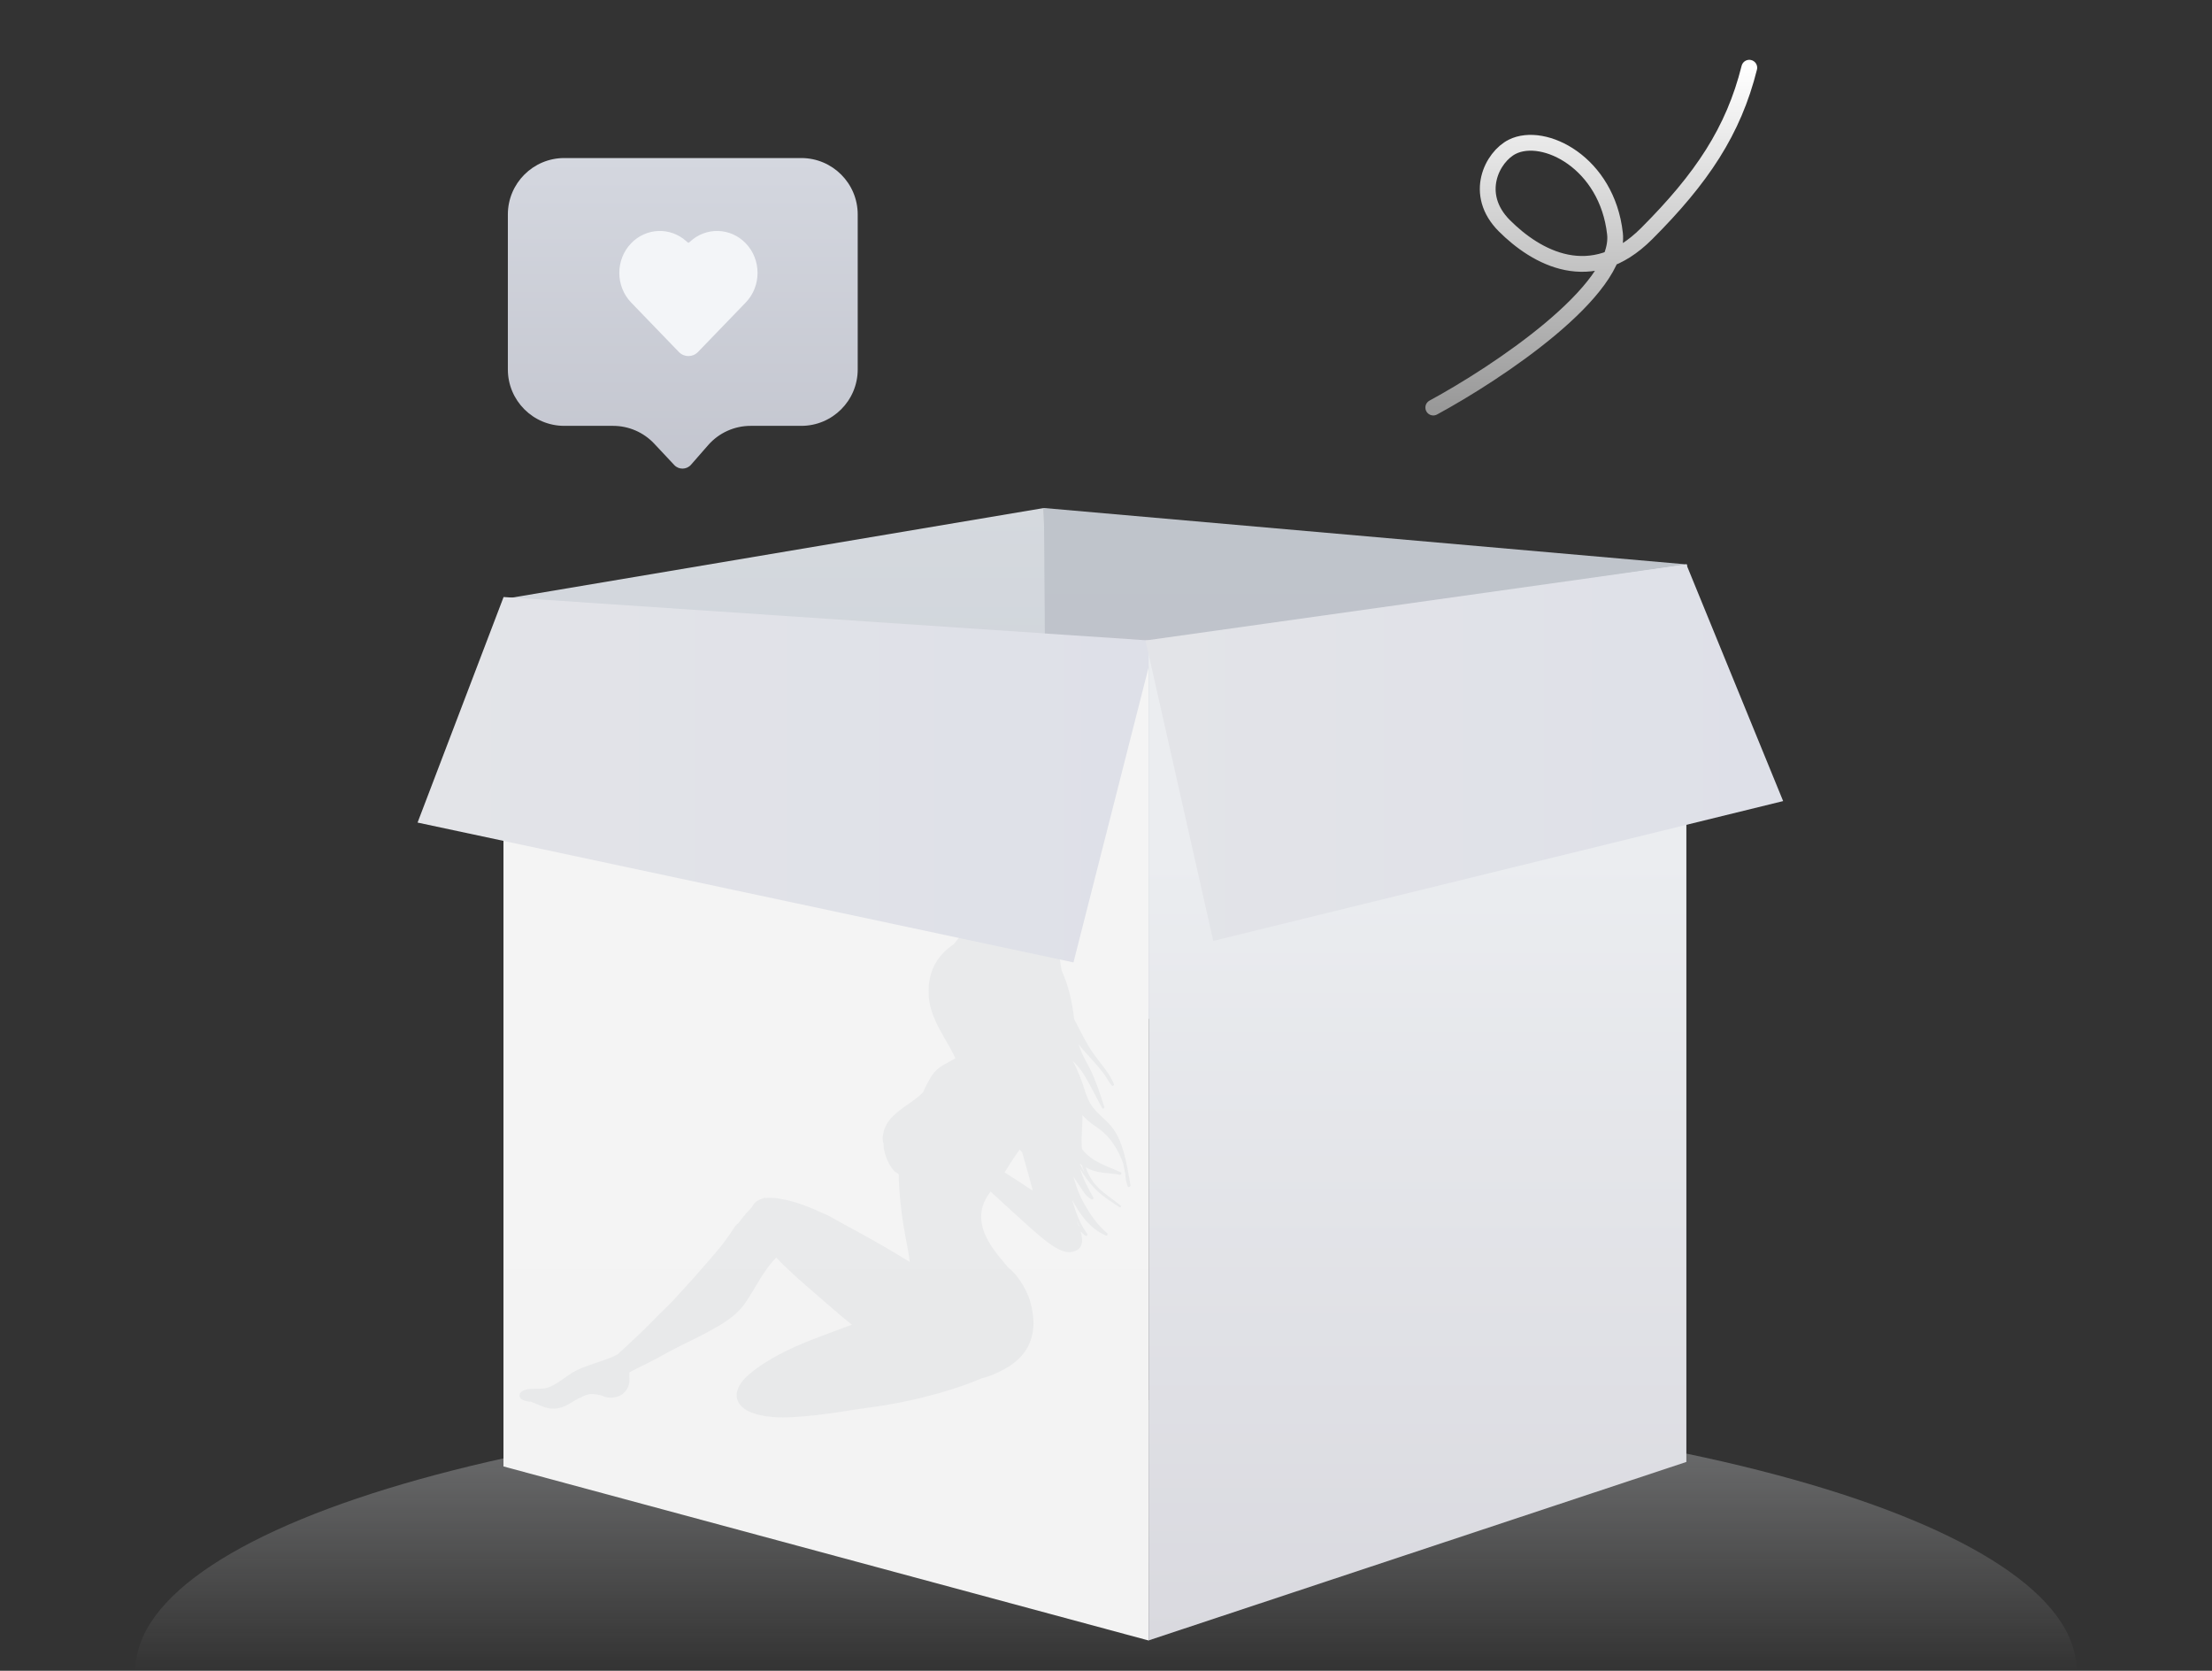 <svg width="196" height="148" viewBox="0 0 196 148" fill="none" xmlns="http://www.w3.org/2000/svg">
<rect x="0" y="0" width="196" height="148" fill="#333333" stroke="none"/>
<path d="M98 124C50.504 124 12 134.745 12 148H184C184 134.745 145.496 124 98 124Z" fill="url(#paint0_linear_2092_4253)" fill-opacity="0.5"/>
<path fill-rule="evenodd" clip-rule="evenodd" d="M92.5 45L92 90.532L145.894 88.941L149.5 50L92.5 45Z" fill="url(#paint1_linear_2092_4253)"/>
<path fill-rule="evenodd" clip-rule="evenodd" d="M92.5 45L45 53L47.668 88.141L92.84 90.532L92.5 45Z" fill="url(#paint2_linear_2092_4253)"/>
<path fill-rule="evenodd" clip-rule="evenodd" d="M44.611 129.898V53L91.51 82.766L101.8 57V145.323L44.611 129.898Z" fill="url(#paint3_linear_2092_4253)"/>
<path opacity="0.31" d="M96.078 103.827C95.934 103.59 95.803 103.344 95.688 103.092C95.746 103.13 95.803 103.169 95.862 103.206C95.922 103.417 95.994 103.624 96.078 103.827ZM95.655 108.659C95.629 108.633 95.602 108.607 95.575 108.58C95.509 108.408 95.437 108.239 95.367 108.069C95.456 108.27 95.552 108.467 95.655 108.659ZM90.178 104.597C89.794 104.344 89.408 104.094 89.016 103.852C89.065 103.776 89.113 103.701 89.16 103.625C89.513 103.064 89.858 102.496 90.256 101.97C90.289 101.928 90.32 101.885 90.351 101.841C90.427 101.915 90.501 101.993 90.571 102.073C90.64 102.308 90.704 102.545 90.772 102.783C90.931 103.354 91.095 103.924 91.253 104.496C91.327 104.768 91.4 105.037 91.47 105.307C91.483 105.358 91.495 105.411 91.505 105.468C91.063 105.178 90.621 104.888 90.178 104.597L90.178 104.597ZM85.821 82.82C85.826 82.815 85.83 82.812 85.834 82.809C85.886 82.771 85.943 82.735 85.997 82.701C85.939 82.741 85.881 82.779 85.821 82.82ZM85.889 101.231L85.89 101.231C85.889 101.229 85.888 101.226 85.887 101.223C85.888 101.226 85.889 101.229 85.889 101.23L85.89 101.231C85.89 101.231 85.89 101.233 85.891 101.233L85.891 101.238C85.89 101.245 85.884 101.233 85.889 101.231ZM100.172 104.991C100.169 104.971 100.165 104.953 100.163 104.935C100.133 104.776 100.106 104.617 100.078 104.459C100.024 104.156 99.971 103.85 99.912 103.544C99.729 102.586 99.5 101.629 99.084 100.745C98.843 100.233 98.527 99.797 98.128 99.398C97.712 98.984 97.256 98.61 96.891 98.157C96.481 97.644 96.261 97.045 96.068 96.418C95.894 95.86 95.692 95.319 95.451 94.786C95.334 94.524 95.208 94.256 95.07 93.991C95.388 94.305 95.684 94.637 95.93 95.014C96.576 96.006 97.065 97.106 97.651 98.141C97.653 98.146 97.655 98.152 97.66 98.159C97.679 98.193 97.714 98.21 97.745 98.208C97.803 98.204 97.855 98.155 97.854 98.09C97.853 98.082 97.851 98.073 97.849 98.064C97.847 98.057 97.845 98.051 97.845 98.047C97.483 96.891 97.106 95.735 96.567 94.647C96.307 94.123 95.999 93.624 95.783 93.083C95.706 92.889 95.635 92.691 95.565 92.492C95.911 92.949 96.306 93.368 96.691 93.789C97.045 94.179 97.391 94.579 97.718 94.993C97.998 95.348 98.187 95.778 98.486 96.13C98.49 96.136 98.496 96.142 98.501 96.146C98.528 96.178 98.566 96.192 98.601 96.189C98.657 96.186 98.714 96.144 98.712 96.077C98.711 96.063 98.708 96.051 98.703 96.037C98.24 94.861 97.285 94.001 96.638 92.956C96.267 92.359 95.929 91.745 95.613 91.119C95.512 90.92 95.407 90.723 95.311 90.524C95.279 90.455 95.222 90.356 95.177 90.254C95.009 88.798 94.691 87.313 94.073 85.976C93.943 84.979 93.711 83.998 93.272 83.097C92.901 82.335 92.367 81.659 91.666 81.173C91.02 80.723 90.228 80.523 89.451 80.492C89.299 80.486 89.146 80.486 88.993 80.494C87.695 80.558 86.251 81.114 85.791 82.383C85.288 82.705 84.871 83.137 84.524 83.626C84.446 83.679 84.369 83.733 84.292 83.789C83.319 84.503 82.635 85.454 82.394 86.653C82.297 87.135 82.259 87.621 82.283 88.104C82.305 88.555 82.381 89.004 82.513 89.441C82.764 90.282 83.178 91.059 83.609 91.815C83.97 92.448 84.351 93.076 84.651 93.739C84.648 93.742 84.645 93.745 84.643 93.749C84.643 93.748 84.643 93.748 84.641 93.749C84.001 94.151 83.257 94.409 82.757 95.023C82.527 95.308 82.344 95.623 82.179 95.945C82.049 96.2 81.891 96.474 81.791 96.757C81.724 96.824 81.655 96.89 81.585 96.954C81.037 97.459 80.391 97.839 79.796 98.294C79.331 98.651 78.872 99.052 78.573 99.571C78.349 99.965 78.194 100.458 78.216 100.931C78.224 101.064 78.244 101.195 78.282 101.321C78.285 101.329 78.287 101.337 78.291 101.343C78.29 101.392 78.291 101.441 78.293 101.49C78.305 101.728 78.351 101.967 78.421 102.194C78.593 102.766 78.883 103.403 79.326 103.822C79.347 103.842 79.374 103.851 79.4 103.85C79.403 103.85 79.409 103.849 79.411 103.847C79.484 103.912 79.559 103.972 79.639 104.029C79.636 104.323 79.643 104.617 79.658 104.91C79.69 105.549 79.753 106.187 79.82 106.815C79.93 107.876 80.108 108.916 80.308 109.961C80.422 110.564 80.546 111.172 80.605 111.78C79.959 111.389 79.314 110.994 78.664 110.612C77.724 110.061 76.774 109.532 75.82 109.01C75.329 108.741 74.835 108.475 74.345 108.206C73.985 108.008 73.629 107.79 73.254 107.616C71.928 107.001 70.52 106.405 69.063 106.177C68.747 106.126 68.395 106.085 68.049 106.102C67.986 106.105 67.923 106.11 67.862 106.118C67.834 106.101 67.802 106.093 67.77 106.095C67.751 106.096 67.733 106.099 67.715 106.107C67.66 106.125 67.608 106.149 67.559 106.173C67.411 106.213 67.269 106.269 67.135 106.35C66.897 106.491 66.731 106.697 66.629 106.932C66.579 106.981 66.529 107.032 66.48 107.083C66.283 107.287 66.094 107.499 65.914 107.72C65.822 107.831 65.731 107.944 65.643 108.059C65.555 108.173 65.475 108.312 65.37 108.393C65.117 108.585 64.957 108.912 64.784 109.159C64.603 109.419 64.42 109.677 64.234 109.933C63.841 110.47 63.41 110.96 62.977 111.466C62.097 112.498 61.198 113.514 60.276 114.51C59.811 115.012 59.355 115.526 58.856 115.99C58.35 116.46 57.886 116.968 57.398 117.451C56.53 118.31 55.631 119.137 54.735 119.965C54.057 120.329 53.295 120.555 52.572 120.803C52.071 120.974 51.567 121.151 51.089 121.386C50.596 121.63 50.165 121.962 49.719 122.271C49.306 122.557 48.877 122.832 48.388 122.953C48.242 122.988 48.096 123.004 47.949 123.011C47.672 123.025 47.395 123.006 47.114 123.02C47.014 123.025 46.915 123.035 46.817 123.05C46.544 123.095 46.104 123.204 46.038 123.554C46.032 123.585 46.031 123.613 46.032 123.641C46.061 124.026 46.641 124.131 46.9 124.164L46.9 124.164C46.906 124.165 46.915 124.165 46.921 124.164C46.943 124.163 46.963 124.157 46.98 124.146C47.498 124.312 47.983 124.604 48.526 124.726C48.73 124.772 48.941 124.79 49.15 124.779C49.578 124.758 49.986 124.618 50.374 124.393C50.691 124.209 50.989 124.014 51.3 123.848C51.312 123.851 51.323 123.851 51.334 123.85C51.356 123.849 51.38 123.843 51.401 123.831C51.508 123.77 51.609 123.708 51.712 123.655C51.872 123.59 52.037 123.54 52.206 123.504C52.236 123.497 52.265 123.491 52.294 123.486L52.325 123.485C52.542 123.474 52.759 123.497 52.974 123.542C53.113 123.569 53.258 123.606 53.404 123.644C53.623 123.787 53.947 123.817 54.202 123.805C54.242 123.803 54.281 123.799 54.318 123.796C54.392 123.789 54.465 123.777 54.538 123.76C54.549 123.759 54.56 123.757 54.571 123.754C54.596 123.748 54.624 123.741 54.65 123.733C54.656 123.732 54.661 123.731 54.665 123.729C54.862 123.672 55.049 123.583 55.214 123.447C55.477 123.23 55.66 122.922 55.737 122.593C55.816 122.248 55.752 121.9 55.775 121.568C56.295 121.282 56.83 121.025 57.363 120.762C57.941 120.478 58.501 120.169 59.062 119.857C60.285 119.177 61.574 118.618 62.806 117.944C63.904 117.342 65.108 116.659 65.877 115.631C66.636 114.615 67.179 113.458 67.919 112.434C68.18 112.073 68.462 111.71 68.785 111.401C69.841 112.514 70.997 113.521 72.158 114.518C73.263 115.465 74.338 116.438 75.476 117.344C75.197 117.446 74.918 117.549 74.64 117.654C72.752 118.367 70.833 119.022 69.048 119.979C68.325 120.367 67.612 120.785 66.956 121.278C66.399 121.697 65.809 122.182 65.476 122.817C65.336 123.085 65.261 123.375 65.275 123.659C65.287 123.908 65.368 124.153 65.532 124.375C65.86 124.814 66.361 125.068 66.87 125.226C67.93 125.556 69.084 125.588 70.205 125.532C70.588 125.513 70.969 125.483 71.341 125.452C72.819 125.329 74.284 125.099 75.748 124.866C76.365 124.768 76.982 124.696 77.601 124.604C78.917 124.408 80.226 124.161 81.518 123.848C83.354 123.404 85.201 122.848 86.96 122.107C87.616 121.941 88.249 121.678 88.847 121.361C89.752 120.884 90.594 120.225 91.079 119.298C91.455 118.576 91.608 117.761 91.568 116.952C91.566 116.914 91.564 116.879 91.561 116.842C91.498 115.97 91.293 115.087 90.892 114.306C90.504 113.547 89.993 112.783 89.308 112.251C89.055 111.957 88.808 111.658 88.565 111.355C88.186 110.884 87.824 110.396 87.536 109.866C87.207 109.261 86.976 108.602 86.945 107.931C86.926 107.551 86.97 107.168 87.094 106.787C87.246 106.326 87.489 105.934 87.774 105.555C87.921 105.687 88.067 105.819 88.212 105.953C89.153 106.811 90.081 107.682 91.037 108.527C91.798 109.199 92.573 109.923 93.446 110.46C93.816 110.687 94.229 110.896 94.677 110.918C94.723 110.92 94.77 110.92 94.816 110.918C94.97 110.911 95.117 110.875 95.263 110.812C95.266 110.811 95.269 110.81 95.271 110.808C95.468 110.74 95.64 110.627 95.751 110.424C95.857 110.224 95.894 109.998 95.883 109.777C95.881 109.745 95.88 109.714 95.876 109.684C95.854 109.48 95.809 109.28 95.752 109.085C95.877 109.203 96.004 109.321 96.136 109.434C96.142 109.438 96.147 109.444 96.154 109.448C96.178 109.469 96.207 109.478 96.235 109.477C96.301 109.473 96.356 109.418 96.354 109.349C96.353 109.329 96.346 109.306 96.331 109.287C96.327 109.281 96.323 109.276 96.319 109.267C95.878 108.66 95.56 107.979 95.31 107.271C95.195 106.946 95.097 106.615 94.999 106.284C95.693 107.58 96.548 108.797 97.946 109.428C97.951 109.432 97.96 109.435 97.969 109.438C97.987 109.446 98.005 109.45 98.023 109.449C98.056 109.447 98.087 109.432 98.11 109.407C98.132 109.382 98.144 109.35 98.143 109.316C98.142 109.286 98.128 109.256 98.1 109.232C98.093 109.226 98.087 109.221 98.083 109.217C97.249 108.524 96.617 107.599 96.087 106.659C95.791 106.134 95.544 105.597 95.358 105.025C95.275 104.766 95.196 104.503 95.117 104.241C95.323 104.554 95.534 104.864 95.741 105.175C95.989 105.548 96.259 106.007 96.688 106.219C96.701 106.226 96.715 106.231 96.728 106.237C96.746 106.245 96.765 106.249 96.783 106.248C96.849 106.244 96.891 106.185 96.888 106.125C96.887 106.106 96.882 106.087 96.872 106.069C96.421 105.254 95.961 104.424 95.712 103.537C96.038 104.131 96.443 104.674 96.907 105.169C96.937 105.203 96.968 105.237 97.001 105.27C97.071 105.343 97.142 105.414 97.216 105.483C97.218 105.486 97.219 105.487 97.219 105.487L97.221 105.488C97.819 106.05 98.511 106.485 99.191 106.933C99.209 106.944 99.23 106.951 99.249 106.949C99.3 106.946 99.342 106.905 99.34 106.854C99.339 106.831 99.326 106.807 99.305 106.789C98.604 106.219 97.812 105.743 97.196 105.086C97.177 105.064 97.157 105.043 97.138 105.022C96.714 104.552 96.409 103.998 96.202 103.405C96.515 103.574 96.845 103.709 97.193 103.787C97.859 103.935 98.543 103.93 99.204 104.053C99.213 104.054 99.219 104.056 99.228 104.058C99.236 104.059 99.245 104.059 99.256 104.058C99.326 104.055 99.366 103.991 99.363 103.931C99.362 103.893 99.34 103.854 99.299 103.837C99.292 103.832 99.284 103.829 99.277 103.826C98.489 103.474 97.658 103.192 96.928 102.736C96.503 102.47 96.148 102.147 95.866 101.768C95.861 101.697 95.856 101.624 95.853 101.553C95.812 100.739 95.893 99.931 95.908 99.106C95.91 98.998 95.91 98.889 95.909 98.781C95.947 98.825 95.987 98.867 96.028 98.907C96.281 99.17 96.557 99.409 96.853 99.622C97.182 99.86 97.524 100.069 97.818 100.346C98.472 100.957 98.97 101.73 99.322 102.552C99.391 102.711 99.457 102.869 99.514 103.031C99.586 103.361 99.652 103.698 99.715 104.034C99.725 104.199 99.734 104.37 99.764 104.539C99.794 104.708 99.858 104.861 99.895 105.018C99.898 105.028 99.9 105.037 99.902 105.046C99.918 105.113 99.981 105.144 100.035 105.139C100.102 105.136 100.177 105.089 100.174 105.007C100.174 105.001 100.174 104.995 100.172 104.991Z" fill="#9A9FA7" fill-opacity="0.37"/>
<path fill-rule="evenodd" clip-rule="evenodd" d="M44.622 52.885L37 72.864L95.118 85.25L102.37 56.772L44.622 52.885Z" fill="url(#paint4_linear_2092_4253)"/>
<path fill-rule="evenodd" clip-rule="evenodd" d="M149.425 50L101.787 57V145.304L149.425 129.5V50Z" fill="url(#paint5_linear_2092_4253)"/>
<path fill-rule="evenodd" clip-rule="evenodd" d="M149.426 50L101.5 56.736L107.504 83.346L158 70.961L149.426 50Z" fill="url(#paint6_linear_2092_4253)"/>
<path d="M45 19C45 16.239 47.239 14 50 14H71C73.761 14 76 16.239 76 19V32.723C76 35.484 73.761 37.723 71 37.723H66.511C65.069 37.723 63.697 38.345 62.747 39.431L61.227 41.169C60.838 41.614 60.149 41.626 59.745 41.194L57.973 39.304C57.028 38.295 55.707 37.723 54.325 37.723H50C47.239 37.723 45 35.484 45 32.723V19Z" fill="url(#paint7_linear_2092_4253)"/>
<path d="M55.926 21.547C57.266 20.16 59.402 20.099 60.811 21.365L60.903 21.45L60.917 21.465C60.963 21.51 61.036 21.511 61.082 21.465L61.119 21.429C62.527 20.097 64.712 20.137 66.074 21.547C67.475 22.998 67.475 25.35 66.074 26.801L61.846 31.18C61.379 31.663 60.621 31.663 60.154 31.18L55.926 26.801C54.525 25.35 54.525 22.998 55.926 21.547Z" fill="#F3F5F8"/>
<path d="M127 36.101C132.6 33.067 143.66 25.741 143.1 20.701C142.4 14.401 136.8 11.6 134 13.001C132.229 13.886 130.5 17.2 133.3 20C136.1 22.8 141 25.6 145.9 20.7C150.8 15.8 153.6 11.6 155 6" stroke="url(#paint8_linear_2092_4253)" stroke-width="1.4" stroke-linecap="round"/>
<defs>
<linearGradient id="paint0_linear_2092_4253" x1="98" y1="124" x2="98" y2="148" gradientUnits="userSpaceOnUse">
<stop stop-color="#EAEDF1" stop-opacity="0.71"/>
<stop offset="1" stop-color="#F9F9FA" stop-opacity="0"/>
</linearGradient>
<linearGradient id="paint1_linear_2092_4253" x1="120.526" y1="45" x2="120.526" y2="90.532" gradientUnits="userSpaceOnUse">
<stop stop-color="#BFC4CB"/>
<stop offset="1" stop-color="#C1C1CB"/>
</linearGradient>
<linearGradient id="paint2_linear_2092_4253" x1="69.069" y1="45" x2="69.069" y2="90.532" gradientUnits="userSpaceOnUse">
<stop stop-color="#D5D9DE"/>
<stop offset="1" stop-color="#C8CED7"/>
</linearGradient>
<linearGradient id="paint3_linear_2092_4253" x1="73.205" y1="79.555" x2="73.205" y2="145.323" gradientUnits="userSpaceOnUse">
<stop stop-color="#F4F4F4"/>
<stop offset="1" stop-color="#F3F3F3"/>
</linearGradient>
<linearGradient id="paint4_linear_2092_4253" x1="37" y1="69.067" x2="102.37" y2="69.067" gradientUnits="userSpaceOnUse">
<stop stop-color="#E3E4E8"/>
<stop offset="1" stop-color="#DEE0E8"/>
</linearGradient>
<linearGradient id="paint5_linear_2092_4253" x1="125.606" y1="75.772" x2="125.606" y2="145.304" gradientUnits="userSpaceOnUse">
<stop stop-color="#EBEDF0"/>
<stop offset="1" stop-color="#D9D9DF"/>
</linearGradient>
<linearGradient id="paint6_linear_2092_4253" x1="101.39" y1="66.673" x2="158" y2="66.673" gradientUnits="userSpaceOnUse">
<stop stop-color="#E3E4E8"/>
<stop offset="1" stop-color="#DEE0E8"/>
</linearGradient>
<linearGradient id="paint7_linear_2092_4253" x1="60.5" y1="14" x2="60.5" y2="52.094" gradientUnits="userSpaceOnUse">
<stop stop-color="#D4D7DF"/>
<stop offset="1" stop-color="#BDBFC9"/>
</linearGradient>
<linearGradient id="paint8_linear_2092_4253" x1="141" y1="6" x2="141" y2="36.101" gradientUnits="userSpaceOnUse">
<stop stop-color="white"/>
<stop offset="1" stop-color="#999999"/>
</linearGradient>
</defs>
</svg>
